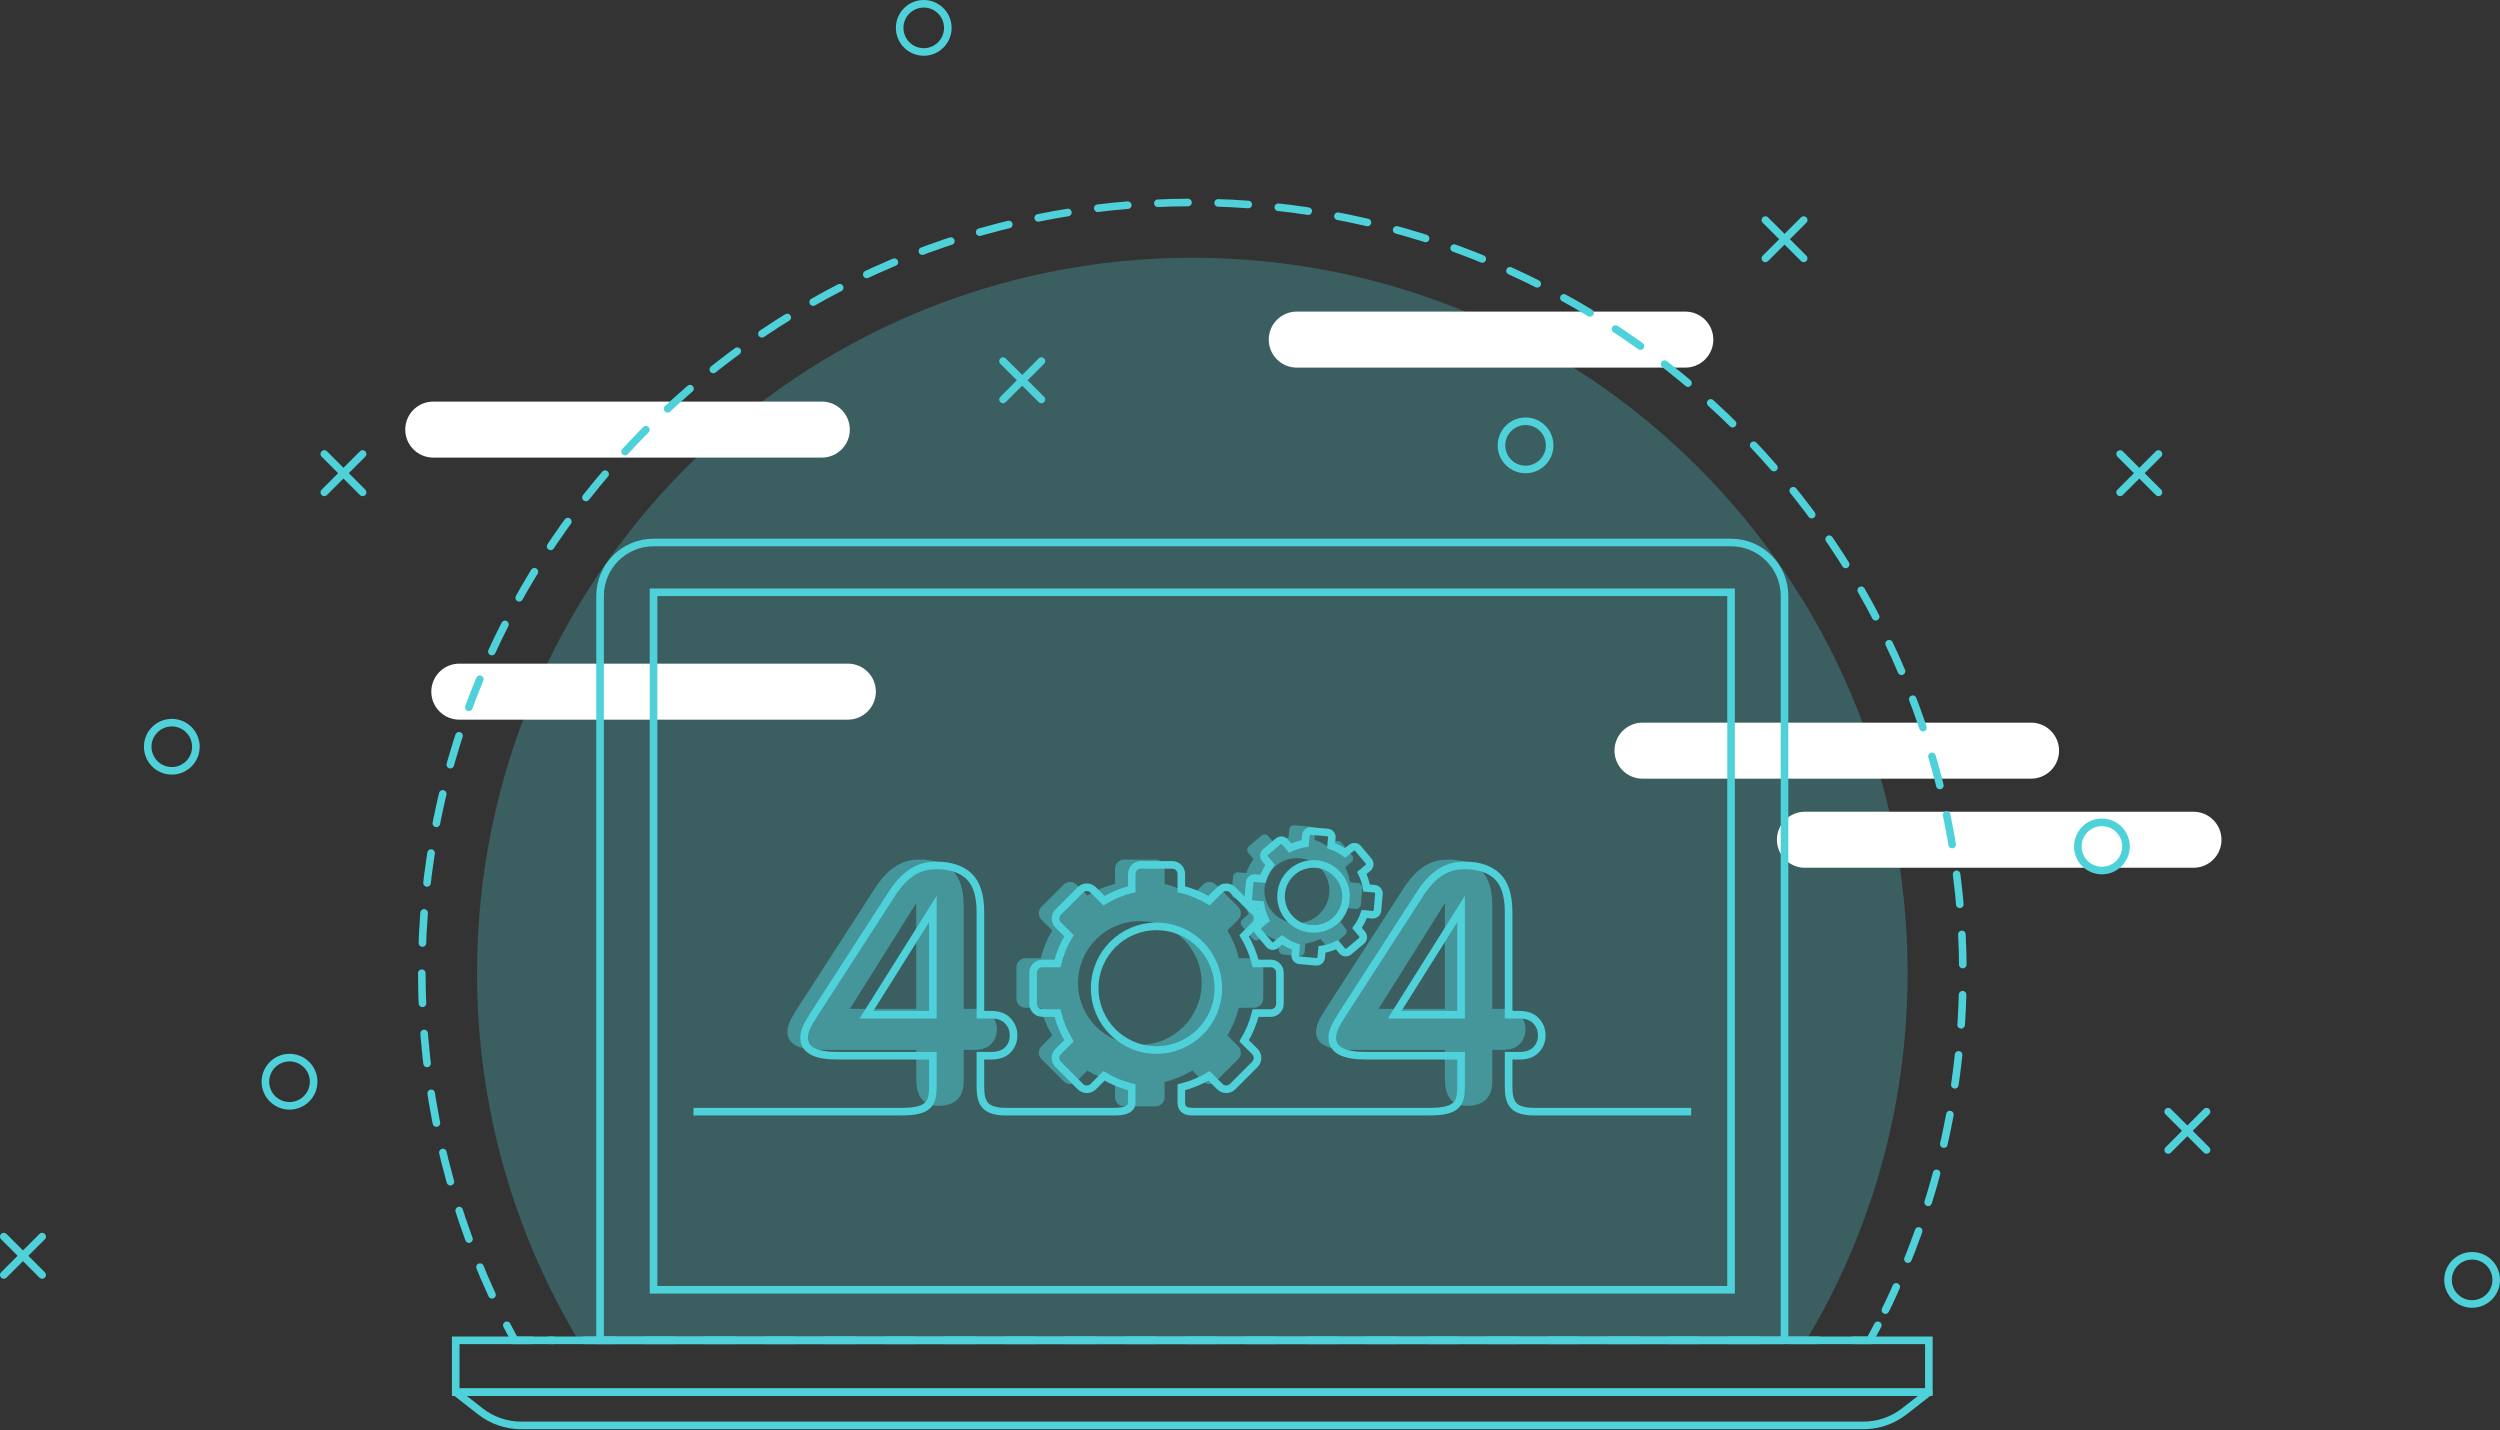 <svg width="659" height="377" viewBox="0 0 659 377" fill="none" xmlns="http://www.w3.org/2000/svg">
<rect x="0" y="0" width="659" height="377" fill="#333333" stroke="none"/>
<path opacity="0.28" d="M502.841 256.489C502.841 291.899 493.087 325.016 476.118 353.313H152.484C135.504 325.016 125.75 291.887 125.75 256.489C125.75 152.349 210.167 67.943 314.295 67.943C418.424 67.943 502.841 152.36 502.841 256.489Z" fill="#4FD1D9"/>
<path d="M216.629 120.625H114.208C110.129 120.625 106.825 117.322 106.825 113.242C106.825 109.163 110.129 105.859 114.208 105.859H216.629C220.708 105.859 224.012 109.163 224.012 113.242C224.012 117.322 220.708 120.625 216.629 120.625Z" fill="white"/>
<path d="M444.248 96.903H341.828C337.748 96.903 334.444 93.599 334.444 89.519C334.444 85.44 337.748 82.136 341.828 82.136H444.248C448.327 82.136 451.631 85.44 451.631 89.519C451.631 93.599 448.327 96.903 444.248 96.903Z" fill="white"/>
<path d="M535.385 205.256H432.965C428.886 205.256 425.582 201.952 425.582 197.873C425.582 193.794 428.886 190.49 432.965 190.49H535.385C539.465 190.49 542.769 193.794 542.769 197.873C542.769 201.952 539.465 205.256 535.385 205.256Z" fill="white"/>
<path d="M578.201 228.743H475.781C471.701 228.743 468.397 225.439 468.397 221.36C468.397 217.281 471.701 213.977 475.781 213.977H578.201C582.28 213.977 585.584 217.281 585.584 221.36C585.584 225.439 582.28 228.743 578.201 228.743Z" fill="white"/>
<path d="M223.495 189.704H121.075C116.995 189.704 113.691 186.4 113.691 182.32C113.691 178.241 116.995 174.937 121.075 174.937H223.495C227.574 174.937 230.878 178.241 230.878 182.32C230.867 186.4 227.563 189.704 223.495 189.704Z" fill="white"/>
<path d="M494.986 349.346C494.301 350.683 493.604 351.998 492.885 353.313H488.39" stroke="#4FD1D9" stroke-width="2" stroke-miterlimit="10" stroke-linecap="round"/>
<path d="M479.456 353.313H144.663" stroke="#4FD1D9" stroke-width="2" stroke-miterlimit="10" stroke-linecap="round" stroke-dasharray="7.94 7.94"/>
<path d="M140.201 353.313H135.706C134.987 351.998 134.29 350.672 133.604 349.346" stroke="#4FD1D9" stroke-width="2" stroke-miterlimit="10" stroke-linecap="round"/>
<path d="M129.694 341.311C117.815 315.498 111.185 286.763 111.185 256.489C111.185 144.314 202.12 53.368 314.295 53.368C426.47 53.368 517.416 144.314 517.416 256.489C517.416 288.359 510.078 318.51 496.997 345.345" stroke="#4FD1D9" stroke-width="2" stroke-miterlimit="10" stroke-linecap="round" stroke-dasharray="7.95 7.95"/>
<path d="M95.588 119.67L85.485 129.784" stroke="#4FD1D9" stroke-width="2" stroke-miterlimit="10" stroke-linecap="round"/>
<path d="M85.485 119.67L95.588 129.784" stroke="#4FD1D9" stroke-width="2" stroke-miterlimit="10" stroke-linecap="round"/>
<path d="M11.114 325.971L1 336.074" stroke="#4FD1D9" stroke-width="2" stroke-miterlimit="10" stroke-linecap="round"/>
<path d="M1 325.971L11.114 336.074" stroke="#4FD1D9" stroke-width="2" stroke-miterlimit="10" stroke-linecap="round"/>
<path d="M274.514 95.194L264.4 105.297" stroke="#4FD1D9" stroke-width="2" stroke-miterlimit="10" stroke-linecap="round"/>
<path d="M264.4 95.194L274.514 105.297" stroke="#4FD1D9" stroke-width="2" stroke-miterlimit="10" stroke-linecap="round"/>
<path d="M581.64 293.034L571.538 303.136" stroke="#4FD1D9" stroke-width="2" stroke-miterlimit="10" stroke-linecap="round"/>
<path d="M571.538 293.034L581.64 303.136" stroke="#4FD1D9" stroke-width="2" stroke-miterlimit="10" stroke-linecap="round"/>
<path d="M568.975 119.67L558.861 129.784" stroke="#4FD1D9" stroke-width="2" stroke-miterlimit="10" stroke-linecap="round"/>
<path d="M558.861 119.67L568.975 129.784" stroke="#4FD1D9" stroke-width="2" stroke-miterlimit="10" stroke-linecap="round"/>
<path d="M475.455 58.009L465.353 68.112" stroke="#4FD1D9" stroke-width="2" stroke-miterlimit="10" stroke-linecap="round"/>
<path d="M465.353 58.009L475.455 68.112" stroke="#4FD1D9" stroke-width="2" stroke-miterlimit="10" stroke-linecap="round"/>
<path d="M45.287 203.189C48.794 203.189 51.637 200.346 51.637 196.839C51.637 193.333 48.794 190.49 45.287 190.49C41.781 190.49 38.938 193.333 38.938 196.839C38.938 200.346 41.781 203.189 45.287 203.189Z" stroke="#4FD1D9" stroke-width="2" stroke-miterlimit="10" stroke-linecap="round"/>
<path d="M80.518 280.369C83.159 282.684 83.417 286.696 81.091 289.336C78.776 291.977 74.764 292.236 72.123 289.91C69.482 287.595 69.224 283.583 71.55 280.942C73.865 278.312 77.877 278.054 80.518 280.369Z" stroke="#4FD1D9" stroke-width="2" stroke-miterlimit="10" stroke-linecap="round"/>
<path d="M651.651 343.727C655.157 343.727 658 340.884 658 337.377C658 333.871 655.157 331.028 651.651 331.028C648.144 331.028 645.301 333.871 645.301 337.377C645.301 340.884 648.144 343.727 651.651 343.727Z" stroke="#4FD1D9" stroke-width="2" stroke-miterlimit="10" stroke-linecap="round"/>
<path d="M408.49 117.4C408.49 120.906 405.646 123.749 402.14 123.749C398.634 123.749 395.791 120.906 395.791 117.4C395.791 113.894 398.634 111.051 402.14 111.051C405.646 111.039 408.49 113.882 408.49 117.4Z" stroke="#4FD1D9" stroke-width="2" stroke-miterlimit="10" stroke-linecap="round"/>
<path d="M243.498 13.699C247.005 13.699 249.847 10.856 249.847 7.349C249.847 3.843 247.005 1 243.498 1C239.992 1 237.149 3.843 237.149 7.349C237.149 10.856 239.992 13.699 243.498 13.699Z" stroke="#4FD1D9" stroke-width="2" stroke-miterlimit="10" stroke-linecap="round"/>
<path d="M554.063 229.473C557.569 229.473 560.412 226.631 560.412 223.124C560.412 219.617 557.569 216.775 554.063 216.775C550.556 216.775 547.713 219.617 547.713 223.124C547.713 226.631 550.556 229.473 554.063 229.473Z" stroke="#4FD1D9" stroke-width="2" stroke-miterlimit="10" stroke-linecap="round"/>
<g opacity="0.48">
<path d="M402.128 271.345C402.128 272.873 401.623 274.166 400.622 275.2C399.611 276.233 398.161 276.75 396.251 276.75H393.385V284.864C393.385 289.28 391.127 291.494 386.598 291.494C382.777 291.494 380.867 289.112 380.867 284.325V276.75H355.672C349.839 276.75 346.917 275.177 346.917 272.019C346.917 270.761 347.389 269.333 348.356 267.76C349.311 266.187 350.086 264.94 350.693 264.041L370.607 233.204C372.214 230.957 373.899 229.282 375.663 228.204C377.417 227.125 379.462 226.585 381.777 226.585C385.496 226.585 388.362 227.529 390.374 229.428C392.385 231.316 393.385 234.474 393.385 238.891V265.94H396.251C398.161 265.94 399.622 266.479 400.622 267.558C401.623 268.648 402.128 269.907 402.128 271.345ZM380.867 265.94V238.081L363.369 265.94H380.867Z" fill="#4FD1D9"/>
<path d="M262.782 271.345C262.782 272.873 262.276 274.166 261.276 275.2C260.264 276.233 258.815 276.75 256.904 276.75H254.039V284.864C254.039 289.28 251.78 291.494 247.251 291.494C243.43 291.494 241.52 289.112 241.52 284.325V276.75H216.314C210.481 276.75 207.56 275.177 207.56 272.019C207.56 270.761 208.032 269.333 208.998 267.76C209.953 266.187 210.729 264.94 211.335 264.041L231.249 233.204C232.856 230.957 234.541 229.282 236.306 228.204C238.059 227.125 240.104 226.585 242.419 226.585C246.139 226.585 249.004 227.529 251.016 229.428C253.027 231.316 254.027 234.474 254.027 238.891V265.94H256.893C258.803 265.94 260.264 266.479 261.264 267.558C262.276 268.648 262.782 269.907 262.782 271.345ZM241.509 265.94V238.081L224.012 265.94H241.509Z" fill="#4FD1D9"/>
<path d="M330.579 252.578H326.567C325.915 249.971 324.893 247.521 323.544 245.274L326.376 242.442C327.32 241.498 327.32 239.969 326.376 239.037L320.532 233.193C319.588 232.249 318.06 232.249 317.127 233.193L314.295 236.025C312.059 234.676 309.598 233.654 306.991 233.002V228.99C306.991 227.664 305.912 226.585 304.586 226.585H296.326C295 226.585 293.921 227.664 293.921 228.99V233.002C291.314 233.654 288.865 234.676 286.617 236.025L283.785 233.193C282.841 232.249 281.313 232.249 280.38 233.193L274.536 239.037C273.593 239.981 273.593 241.509 274.536 242.442L277.368 245.274C276.02 247.51 274.997 249.971 274.345 252.578H270.334C269.008 252.578 267.929 253.657 267.929 254.983V263.243C267.929 264.569 269.008 265.648 270.334 265.648H274.345C274.997 268.255 276.02 270.704 277.368 272.952L274.536 275.784C273.593 276.728 273.593 278.256 274.536 279.189L280.38 285.033C281.324 285.977 282.852 285.977 283.785 285.033L286.617 282.201C288.853 283.549 291.314 284.572 293.921 285.224V289.235C293.921 290.561 295 291.64 296.326 291.64H304.586C305.912 291.64 306.991 290.561 306.991 289.235V285.224C309.598 284.572 312.048 283.549 314.295 282.201L317.127 285.033C318.071 285.977 319.6 285.977 320.532 285.033L326.376 279.189C327.32 278.245 327.32 276.717 326.376 275.784L323.544 272.952C324.893 270.716 325.915 268.255 326.567 265.648H330.579C331.905 265.648 332.984 264.569 332.984 263.243V254.983C332.995 253.657 331.916 252.578 330.579 252.578ZM300.462 275.402C291.46 275.402 284.167 268.109 284.167 259.107C284.167 250.106 291.46 242.813 300.462 242.813C309.463 242.813 316.756 250.106 316.756 259.107C316.756 268.109 309.463 275.402 300.462 275.402Z" fill="#4FD1D9"/>
<path d="M357.954 232.744L355.852 232.553C355.627 231.159 355.212 229.822 354.605 228.586L356.223 227.237C356.762 226.788 356.83 225.99 356.38 225.45L353.593 222.124C353.144 221.585 352.346 221.517 351.807 221.967L350.188 223.315C349.076 222.506 347.84 221.854 346.502 221.394L346.693 219.292C346.761 218.595 346.244 217.977 345.547 217.921L341.221 217.539C340.524 217.472 339.906 217.988 339.85 218.685L339.659 220.787C338.265 221.011 336.928 221.427 335.692 222.034L334.343 220.416C333.894 219.876 333.096 219.809 332.556 220.258L329.23 223.045C328.691 223.495 328.623 224.293 329.073 224.832L330.432 226.45C329.623 227.563 328.972 228.799 328.511 230.136L326.409 229.945C325.713 229.878 325.095 230.395 325.038 231.092L324.656 235.418C324.589 236.115 325.106 236.733 325.803 236.789L327.904 236.98C328.129 238.374 328.545 239.711 329.151 240.947L327.533 242.296C326.994 242.745 326.926 243.543 327.376 244.082L330.163 247.409C330.612 247.948 331.41 248.016 331.95 247.566L333.568 246.218C334.68 247.027 335.916 247.678 337.254 248.139L337.063 250.241C336.995 250.937 337.512 251.555 338.209 251.612L342.535 251.994C343.232 252.061 343.85 251.544 343.906 250.847L344.097 248.746C345.491 248.521 346.828 248.106 348.064 247.499L349.413 249.117C349.862 249.656 350.66 249.724 351.2 249.274L354.526 246.487C355.066 246.038 355.133 245.24 354.683 244.7L353.335 243.082C354.144 241.97 354.796 240.734 355.257 239.396L357.358 239.587C358.055 239.655 358.673 239.138 358.729 238.441L359.111 234.115C359.167 233.429 358.65 232.811 357.954 232.744ZM341.108 243.307C336.4 242.891 332.916 238.722 333.332 234.013C333.748 229.305 337.917 225.821 342.625 226.237C347.334 226.653 350.818 230.822 350.402 235.531C349.975 240.239 345.817 243.723 341.108 243.307Z" fill="#4FD1D9"/>
</g>
<path d="M245.903 267.468V239.61L228.406 267.468H245.903Z" stroke="#4FD1D9" stroke-width="2" stroke-miterlimit="10"/>
<path d="M304.855 276.784C295.854 276.784 288.561 269.491 288.561 260.489C288.561 251.488 295.854 244.195 304.855 244.195C313.857 244.195 321.15 251.488 321.15 260.489C321.15 269.491 313.845 276.784 304.855 276.784Z" stroke="#4FD1D9" stroke-width="2" stroke-miterlimit="10"/>
<path d="M362.336 234.272L360.235 234.081C360.01 232.687 359.594 231.35 358.988 230.114L360.606 228.765C361.145 228.316 361.213 227.518 360.763 226.979L357.976 223.652C357.527 223.113 356.729 223.045 356.189 223.495L354.571 224.844C353.459 224.034 352.222 223.383 350.885 222.922L351.076 220.82C351.144 220.124 350.627 219.506 349.93 219.449L345.603 219.067C344.907 219 344.289 219.517 344.232 220.214L344.041 222.315C342.648 222.54 341.311 222.956 340.075 223.562L338.726 221.944C338.276 221.405 337.479 221.337 336.939 221.787L333.613 224.574C333.073 225.023 333.006 225.821 333.456 226.361L334.804 227.979C333.995 229.091 333.343 230.328 332.882 231.665L330.781 231.474C330.084 231.406 329.466 231.923 329.41 232.62L329.028 236.946C328.96 237.643 329.477 238.261 330.174 238.317L332.276 238.509C332.5 239.902 332.916 241.239 333.523 242.475L331.905 243.824C331.365 244.273 331.298 245.071 331.747 245.611L334.534 248.937C334.984 249.477 335.782 249.544 336.321 249.094L337.939 247.746C339.052 248.555 340.288 249.207 341.625 249.668L341.434 251.769C341.367 252.466 341.884 253.084 342.581 253.14L346.907 253.522C347.604 253.589 348.222 253.073 348.278 252.376L348.469 250.274C349.863 250.05 351.2 249.634 352.436 249.027L353.784 250.645C354.234 251.185 355.032 251.252 355.571 250.803L358.898 248.016C359.437 247.566 359.504 246.768 359.055 246.229L357.706 244.611C358.516 243.498 359.167 242.262 359.628 240.925L361.73 241.116C362.426 241.183 363.044 240.666 363.101 239.969L363.483 235.643C363.55 234.957 363.033 234.339 362.336 234.272ZM345.491 244.835C340.782 244.42 337.299 240.25 337.715 235.542C338.13 230.833 342.3 227.35 347.008 227.765C351.717 228.181 355.2 232.35 354.785 237.059C354.369 241.767 350.211 245.251 345.491 244.835Z" stroke="#4FD1D9" stroke-width="2" stroke-miterlimit="10"/>
<path d="M445.799 293.034H404.489C398.848 293.034 397.668 290.831 397.668 286.404V278.29H400.533C402.444 278.29 403.905 277.773 404.905 276.739C405.905 275.705 406.411 274.424 406.411 272.885C406.411 271.446 405.905 270.176 404.905 269.098C403.893 268.019 402.444 267.479 400.533 267.479H397.668V240.43C397.668 236.014 396.656 232.856 394.656 230.968C392.644 229.08 389.779 228.125 386.059 228.125C383.744 228.125 381.71 228.664 379.946 229.743C378.182 230.822 376.496 232.496 374.889 234.744L354.976 265.58C354.369 266.479 353.594 267.727 352.638 269.3C351.683 270.873 351.2 272.3 351.2 273.559C351.2 276.717 354.11 278.29 359.954 278.29H385.149V285.864C385.149 290.64 384.565 293.034 376.788 293.034C365.753 293.034 338.614 293.034 338.614 293.034H314.262C312.037 293.034 311.396 291.955 311.396 290.629V286.617C314.003 285.965 316.453 284.943 318.701 283.594L321.532 286.426C322.476 287.37 324.005 287.37 324.937 286.426L330.781 280.582C331.725 279.639 331.725 278.11 330.781 277.177L327.949 274.346C329.298 272.109 330.32 269.648 330.972 267.041H334.984C336.31 267.041 337.389 265.962 337.389 264.636V256.376C337.389 255.05 336.31 253.972 334.984 253.972H330.972C330.32 251.364 329.298 248.915 327.949 246.667L330.781 243.835C331.725 242.891 331.725 241.363 330.781 240.43L324.937 234.587C323.993 233.643 322.465 233.643 321.532 234.587L318.701 237.419C316.464 236.07 314.003 235.047 311.396 234.396V230.384C311.396 229.058 310.317 227.979 308.991 227.979H300.731C299.405 227.979 298.327 229.058 298.327 230.384V234.396C295.719 235.047 293.27 236.07 291.022 237.419L288.19 234.587C287.246 233.643 285.718 233.643 284.785 234.587L278.942 240.43C277.998 241.374 277.998 242.903 278.942 243.835L281.774 246.667C280.425 248.903 279.402 251.364 278.751 253.972H274.739C273.413 253.972 272.334 255.05 272.334 256.376V264.636C272.334 265.962 273.413 267.041 274.739 267.041H278.751C279.402 269.648 280.425 272.098 281.774 274.346L278.942 277.177C277.998 278.121 277.998 279.65 278.942 280.582L284.785 286.426C285.729 287.37 287.257 287.37 288.19 286.426L291.022 283.594C293.258 284.943 295.719 285.965 298.327 286.617V290.629C298.327 292.562 296.203 293.034 293.742 293.034H265.254C259.613 293.034 258.433 290.831 258.433 286.404V278.29H261.298C263.209 278.29 264.67 277.773 265.67 276.739C266.67 275.705 267.176 274.424 267.176 272.885C267.176 271.446 266.67 270.176 265.67 269.098C264.659 268.019 263.209 267.479 261.298 267.479H258.433V240.43C258.433 236.014 257.421 232.856 255.421 230.968C253.41 229.08 250.544 228.125 246.824 228.125C244.509 228.125 242.475 228.664 240.711 229.743C238.947 230.822 237.261 232.496 235.654 234.744L215.741 265.58C215.134 266.479 214.359 267.727 213.403 269.3C212.448 270.873 211.965 272.3 211.965 273.559C211.965 276.717 214.876 278.29 220.719 278.29H245.914V285.864C245.914 290.64 245.33 293.034 237.553 293.034C226.518 293.034 182.803 293.034 182.803 293.034M385.138 267.468V239.61L367.641 267.468H385.138Z" stroke="#4FD1D9" stroke-width="2" stroke-miterlimit="10"/>
<path d="M470.409 353.313H158.181V157.092C158.181 149.304 164.485 143 172.273 143H456.306C464.093 143 470.398 149.304 470.398 157.092V353.313H470.409Z" stroke="#4FD1D9" stroke-width="2" stroke-miterlimit="10"/>
<path d="M456.305 156.125H172.273V339.985H456.305V156.125Z" stroke="#4FD1D9" stroke-width="2" stroke-miterlimit="10"/>
<path d="M508.449 353.313H120.13V366.978H508.449V353.313Z" stroke="#4FD1D9" stroke-width="2" stroke-miterlimit="10"/>
<path d="M491.244 375.732H137.346C133.481 375.732 129.716 374.44 126.671 372.069L120.142 366.978H508.46L501.931 372.069C498.874 374.44 495.109 375.732 491.244 375.732Z" stroke="#4FD1D9" stroke-width="2" stroke-miterlimit="10" stroke-linejoin="round"/>
</svg>
